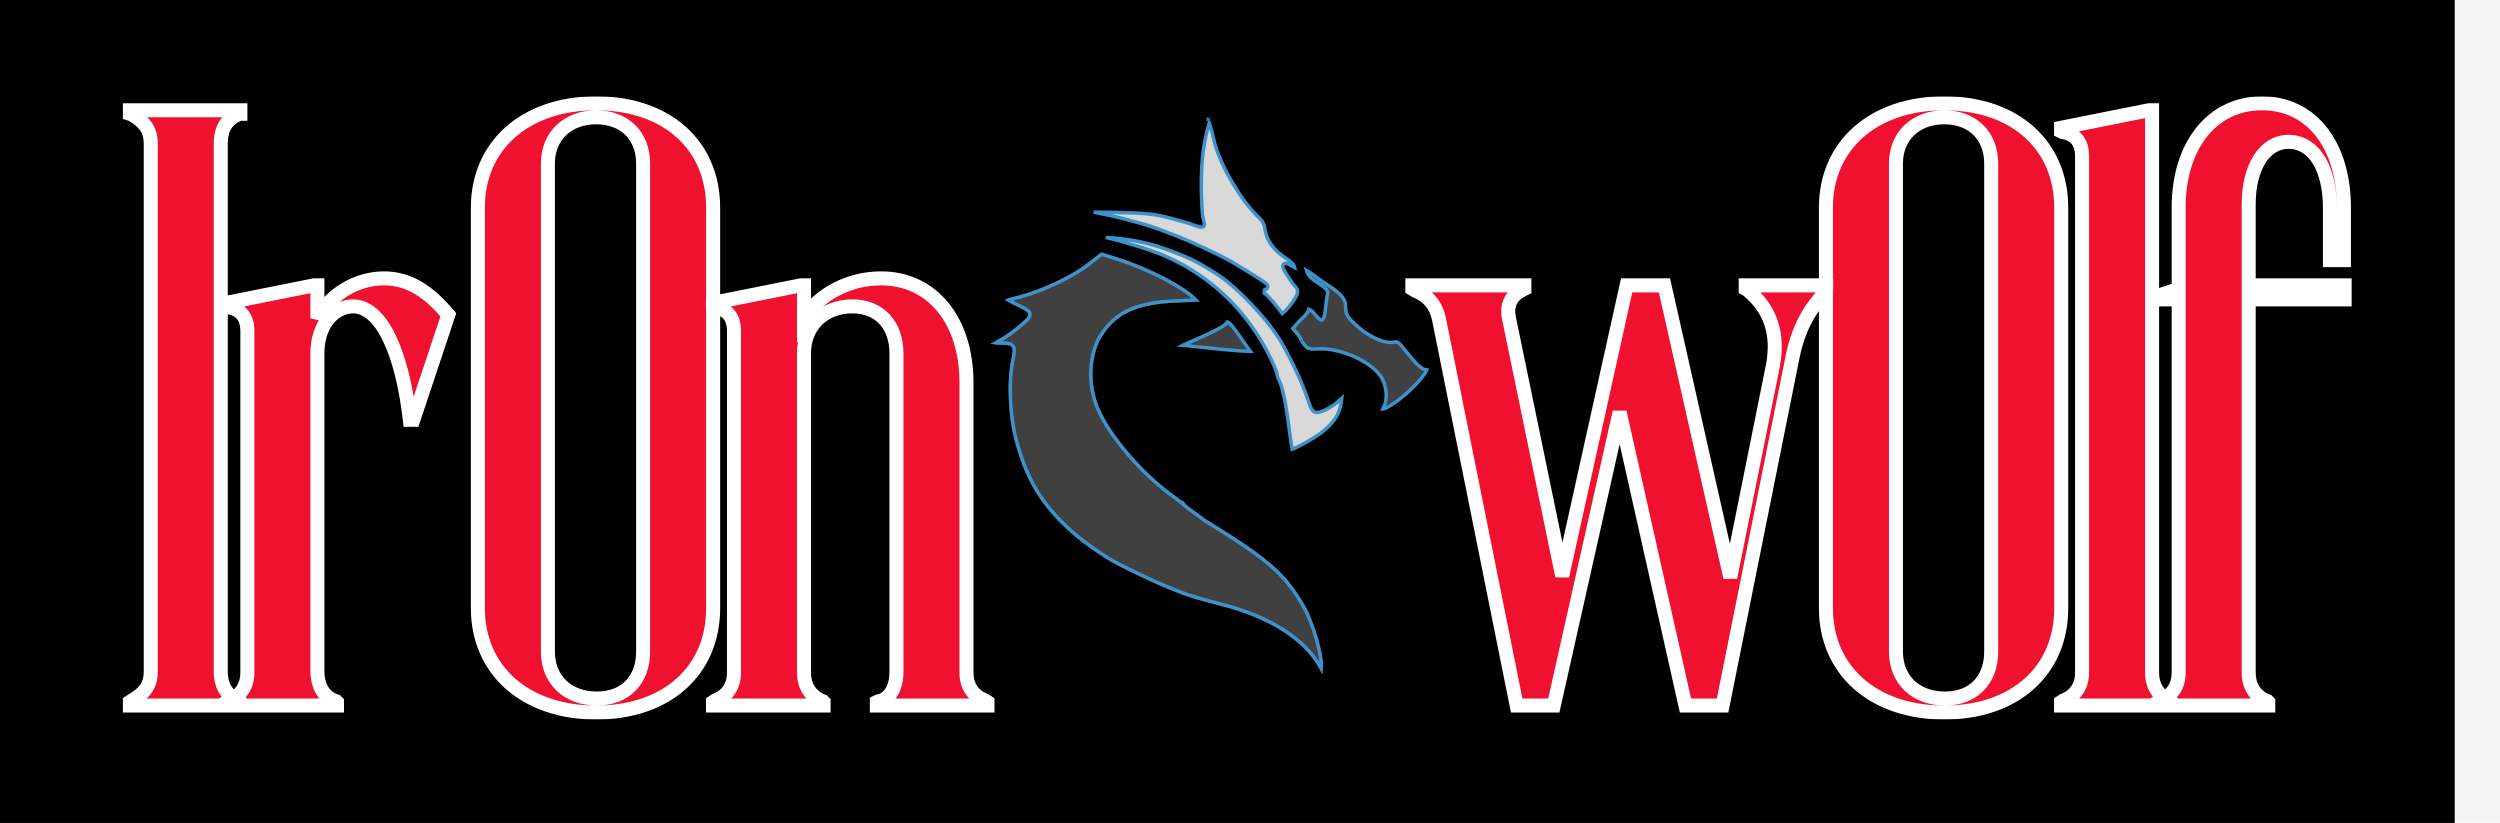 <svg width="1428" height="470" viewBox="0 0 1428 470" fill="none" xmlns="http://www.w3.org/2000/svg">
<rect width="1428" height="470" fill="#F5F5F5"/>
<path d="M0 0H1402V470H0V0Z" fill="black"/>
<path d="M0 0H1402V470H0V0Z" fill="black"/>
<path d="M687.202 124.431L687.213 124.462L687.222 124.494C687.491 125.481 687.713 126.464 687.827 127.243C687.883 127.627 687.919 128.001 687.91 128.316C687.905 128.471 687.889 128.658 687.837 128.843C687.797 128.985 687.693 129.284 687.406 129.506C687.137 129.724 686.832 129.772 686.691 129.787C686.498 129.809 686.299 129.801 686.119 129.783C685.756 129.747 685.317 129.657 684.849 129.538C683.904 129.297 682.705 128.902 681.472 128.437L681.462 128.434L681.452 128.43C678.992 127.443 672.522 125.631 667.016 124.203C658.375 122.098 654.243 121.692 634.526 121.286C630.805 121.227 627.499 121.193 624.753 121.189C631.396 122.495 638.979 124.124 641.655 124.907C642.736 125.154 644.665 125.684 646.767 126.261C648.222 126.66 649.76 127.083 651.156 127.449C654.675 128.373 659.67 130.01 662.343 131.04L672.896 135.105L672.897 135.105L672.904 135.107C682.225 138.779 698.318 146.423 704.709 150.218L704.716 150.222C712.522 154.945 717.288 157.877 720.104 159.732C721.506 160.655 722.458 161.333 723.067 161.845C723.369 162.099 723.622 162.342 723.808 162.579C723.977 162.797 724.195 163.141 724.195 163.577C724.195 164.667 723.337 165.395 722.342 165.483C722.328 165.504 722.312 165.531 722.295 165.562C722.184 165.77 722.084 166.112 722.084 166.524C722.084 166.969 722.17 167.34 722.267 167.565C722.275 167.584 722.283 167.601 722.29 167.615C722.339 167.631 722.379 167.647 722.409 167.66C722.511 167.704 722.601 167.756 722.673 167.802C722.817 167.894 722.966 168.012 723.11 168.134C723.402 168.381 723.757 168.723 724.148 169.123C724.936 169.926 725.931 171.027 726.973 172.235C728.922 174.494 731.086 177.188 732.42 179.105C732.455 179.085 732.493 179.062 732.534 179.036C733.033 178.719 733.735 178.106 734.567 177.23C736.215 175.496 738.203 172.912 739.858 170.174L739.861 170.17C740.864 168.527 741.224 167.27 741.142 166.235C741.062 165.23 740.551 164.254 739.403 163.194L739.395 163.187L739.387 163.18C739.235 163.034 739.01 162.74 738.787 162.44C738.539 162.106 738.223 161.666 737.864 161.154C737.146 160.13 736.245 158.803 735.344 157.425C734.435 156.086 733.758 154.948 733.327 154.03C733.111 153.57 732.945 153.142 732.846 152.754C732.751 152.386 732.691 151.958 732.789 151.546C732.903 151.064 733.23 150.649 733.754 150.474C734.19 150.329 734.64 150.393 734.995 150.488C735.723 150.684 736.634 151.174 737.681 151.872L737.681 151.872L737.69 151.878C738.49 152.425 739.089 152.795 739.529 153.013C739.492 152.768 739.427 152.453 739.328 152.056C739.187 151.608 738.645 150.83 737.659 149.88C736.7 148.957 735.441 147.985 734.075 147.157L734.074 147.157L734.063 147.15C727.865 143.276 723.305 137.146 722.519 130.878C722.321 129.301 721.957 128.116 721.301 126.988C720.635 125.843 719.636 124.702 718.081 123.254L718.073 123.246L718.065 123.239C713.279 118.579 708.003 111.305 703.532 103.642C699.063 95.98 695.345 87.834 693.73 81.406L693.728 81.397C692.299 75.48 691.401 71.97 690.776 70.13C687.503 80.909 686.202 91.227 686.202 105.551C686.202 109.856 686.307 114.182 686.49 117.655C686.582 119.392 686.693 120.907 686.819 122.094C686.949 123.319 687.086 124.097 687.202 124.431ZM740.052 153.213C740.053 153.213 740.051 153.213 740.048 153.213L740.052 153.213ZM690.198 68.792C690.198 68.794 690.205 68.804 690.22 68.819C690.205 68.799 690.198 68.791 690.198 68.792Z" fill="#D9D9D9" stroke="#3E92CC" stroke-width="2"/>
<path d="M766.002 230.308L766.376 227.532L764.92 228.849L764.913 228.855C762.798 230.735 760.385 232.407 758.124 233.614C755.902 234.799 753.688 235.611 752.006 235.611C750.715 235.611 749.821 234.747 749.077 233.425C748.334 232.104 747.569 230.031 746.622 226.991C744.114 219.448 738.133 206.407 732.037 195.781L732.036 195.78C728.398 189.424 722.045 181.436 715.081 174.071C708.115 166.706 700.609 160.041 694.694 156.294C684.402 149.822 680.555 147.82 669.437 143.578L669.434 143.577C656.956 138.771 645.522 136.353 631.61 135.629C642.227 138.032 658.704 143.189 665.662 146.303C692.053 157.985 712.487 177.767 725.463 203.986L725.467 203.995C726.529 206.192 727.513 208.369 728.234 210.105C728.594 210.972 728.893 211.739 729.104 212.349C729.209 212.653 729.296 212.93 729.358 213.167C729.414 213.38 729.472 213.641 729.472 213.881C729.472 214.186 729.568 214.706 729.767 215.329C729.961 215.935 730.225 216.556 730.503 217.046L730.503 217.046L730.509 217.057C731.538 218.93 732.564 222.418 733.54 227.051C734.524 231.723 735.478 237.672 736.324 244.55L736.324 244.552C736.745 248.048 737.192 251.237 737.56 253.574C737.743 254.743 737.906 255.693 738.035 256.357C738.052 256.443 738.067 256.523 738.083 256.598C738.497 256.461 739.055 256.235 739.736 255.927C741.24 255.247 743.228 254.22 745.332 253.046C749.568 250.683 754.124 247.807 756.091 246.059L756.099 246.052L756.107 246.045C762.424 240.66 765.202 236.088 766.002 230.308ZM737.54 256.737C737.54 256.737 737.542 256.737 737.544 256.737L737.54 256.737Z" fill="#D9D9D9" stroke="#3E92CC" stroke-width="2"/>
<g filter="url(#filter0_d_0_1)">
<path d="M621.879 145.692C611.431 154.025 592.118 162.765 577.343 165.915C575.654 166.321 574.388 166.931 574.388 167.338C574.388 167.744 576.709 169.065 579.453 170.386C589.479 175.162 589.479 175.061 582.303 181.361C578.82 184.308 573.965 187.865 571.538 189.085C569.005 190.406 567 191.727 567 192.133C567 192.641 569.005 192.946 571.538 192.946C578.82 192.946 579.242 193.658 577.554 201.787C574.81 214.897 575.971 236.136 580.298 250.363C583.464 260.728 584.203 262.761 587.791 270.179C596.339 287.658 612.064 303.308 634.333 316.722C639.926 319.974 658.184 328.815 665.677 331.762C669.16 333.185 672.959 334.709 674.12 335.217C678.025 336.843 686.785 339.384 696.283 341.823C724.461 348.733 745.147 361.842 753.801 378.305L755.384 381.252L755.7 376.577C756.123 369.667 750.529 350.664 745.358 341.823C734.487 323.124 725.306 315.096 689.529 293.044C688.579 292.434 687.629 291.825 687.312 291.52C686.996 291.215 684.885 289.69 682.563 288.065C680.241 286.439 677.92 284.609 677.286 284C676.759 283.288 673.17 280.544 669.371 277.801C652.063 265.098 634.438 244.265 627.895 229.022C622.09 215.303 622.935 197.926 630.006 187.357C638.343 174.858 649.847 169.776 671.798 168.862L685.307 168.252L682.985 165.915C676.442 159.208 655.862 148.537 638.976 143.253C633.594 141.526 629.161 140.103 628.95 140.204C628.845 140.204 625.679 142.745 621.879 145.692Z" fill="#404040"/>
<path d="M671.757 167.863L683.006 167.355L682.276 166.62L682.27 166.613C679.119 163.384 672.465 159.101 664.401 154.939C656.369 150.794 647.057 146.83 638.678 144.207L638.671 144.205C635.977 143.341 633.53 142.555 631.729 141.998C630.827 141.719 630.097 141.501 629.583 141.359C629.426 141.316 629.295 141.281 629.189 141.255C629.119 141.307 629.037 141.369 628.943 141.441C628.578 141.722 628.057 142.128 627.417 142.63C627.155 142.835 626.874 143.056 626.576 143.29C625.42 144.198 624.008 145.306 622.497 146.478C611.913 154.917 592.465 163.71 577.565 166.89C576.935 167.042 576.388 167.22 575.967 167.393C576.097 167.476 576.241 167.564 576.401 167.658C577.29 168.184 578.529 168.831 579.887 169.485C579.887 169.485 579.887 169.485 579.887 169.485L580.224 169.646C582.546 170.751 584.361 171.616 585.643 172.367C586.318 172.763 586.893 173.154 587.334 173.564C587.776 173.975 588.142 174.459 588.296 175.049C588.619 176.278 587.896 177.372 587.04 178.328C586.172 179.296 584.84 180.465 583.165 181.936L582.963 182.113L582.956 182.119L582.949 182.125C579.459 185.078 574.535 188.696 571.994 189.975C570.751 190.623 569.652 191.264 568.875 191.784C568.867 191.789 568.859 191.794 568.851 191.799C569.562 191.893 570.492 191.946 571.538 191.946C573.351 191.946 574.831 191.988 575.971 192.201C577.119 192.416 578.118 192.838 578.739 193.759C579.335 194.643 579.436 195.779 579.348 197.046C579.258 198.333 578.954 199.965 578.533 201.991L578.533 201.992C575.826 214.922 576.972 235.99 581.254 250.071C584.41 260.404 585.132 262.386 588.69 269.741C597.128 286.994 612.686 302.514 634.842 315.861C640.397 319.09 658.598 327.903 666.043 330.831L666.043 330.831L666.055 330.836C667.187 331.299 668.358 331.774 669.462 332.222C671.729 333.142 673.715 333.949 674.513 334.297C678.344 335.891 687.026 338.413 696.526 340.853C724.756 347.777 745.737 360.947 754.621 377.717L754.702 376.516C754.702 376.515 754.702 376.514 754.702 376.513C754.8 374.913 754.549 372.529 754.007 369.66C753.469 366.809 752.657 363.543 751.668 360.208C749.686 353.521 747.022 346.648 744.495 342.327L744.493 342.325C739.098 333.045 734.15 326.456 726.125 319.444C718.069 312.404 706.894 304.922 689.004 293.895L688.996 293.89L688.988 293.886L688.982 293.882C688.512 293.58 688.029 293.27 687.624 292.997C687.241 292.739 686.85 292.463 686.619 292.24C686.619 292.24 686.619 292.24 686.619 292.24C686.617 292.238 686.607 292.229 686.586 292.212C686.562 292.191 686.529 292.164 686.488 292.131C686.405 292.065 686.295 291.98 686.159 291.877C685.888 291.672 685.528 291.406 685.102 291.097C684.251 290.479 683.147 289.695 681.99 288.884C679.663 287.254 677.286 285.388 676.593 284.72L676.533 284.662L676.483 284.595C676.484 284.596 676.479 284.59 676.468 284.577C676.458 284.565 676.443 284.548 676.423 284.527C676.383 284.485 676.33 284.431 676.261 284.366C676.123 284.235 675.94 284.072 675.713 283.878C675.259 283.492 674.655 283.007 673.942 282.452C672.516 281.344 670.68 279.979 668.786 278.611L668.779 278.607C651.366 265.827 633.606 244.862 626.976 229.417L626.974 229.412C621.066 215.447 621.88 197.704 629.175 186.801C633.437 180.411 638.539 175.882 645.392 172.851C652.218 169.831 660.723 168.322 671.756 167.863C671.756 167.863 671.756 167.863 671.757 167.863ZM567.721 191.543C567.721 191.543 567.722 191.543 567.724 191.544C567.722 191.543 567.721 191.543 567.721 191.543Z" stroke="#3E92CC" stroke-width="2"/>
</g>
<path d="M746.845 154.779L746.357 154.49L746.626 155.343C747.357 157.537 749.004 159.308 752.948 161.707L752.956 161.712L752.964 161.716C754.825 162.894 756.246 163.932 757.157 164.837C757.611 165.288 757.989 165.754 758.216 166.236C758.448 166.727 758.558 167.319 758.319 167.91C758.275 168.026 758.198 168.318 758.1 168.814C758.005 169.295 757.902 169.907 757.798 170.609C757.59 172.012 757.381 173.746 757.224 175.456C757.063 177.262 756.82 178.91 756.544 180.123C756.407 180.723 756.252 181.258 756.078 181.663C755.994 181.86 755.882 182.08 755.731 182.267C755.605 182.423 755.281 182.768 754.751 182.768C754.453 182.768 754.211 182.655 754.086 182.59C753.937 182.512 753.794 182.413 753.665 182.315C753.406 182.117 753.119 181.852 752.827 181.557C752.238 180.963 751.552 180.169 750.901 179.334L750.891 179.321L750.881 179.307C749.852 177.891 748.683 177.035 747.887 176.753C747.643 176.667 747.495 176.655 747.421 176.657C747.417 176.687 747.413 176.73 747.413 176.789C747.413 177.184 747.276 177.564 747.133 177.867C746.982 178.189 746.776 178.523 746.544 178.852C746.078 179.511 745.454 180.219 744.785 180.862L744.771 180.876L744.756 180.89C743.428 182.069 741.354 184.266 740.223 185.652L740.211 185.666L740.199 185.68L738.461 187.658L740.406 189.843L740.415 189.853L740.423 189.863C741.138 190.71 741.77 191.583 742.242 192.317C742.477 192.684 742.678 193.025 742.831 193.317C742.968 193.579 743.114 193.89 743.171 194.166L743.191 194.264C743.206 194.3 743.23 194.353 743.267 194.424C743.364 194.611 743.516 194.866 743.721 195.171C744.129 195.778 744.707 196.528 745.362 197.257L745.369 197.264L745.375 197.272C746.407 198.463 746.95 198.92 747.854 199.156C748.887 199.426 750.429 199.419 753.54 199.264L753.546 199.264C759.602 199.002 766.856 200.756 773.307 203.604C779.743 206.446 785.553 210.452 788.604 214.833L788.606 214.836C790.304 217.288 791.35 220.531 791.693 223.667C792.035 226.786 791.699 229.964 790.456 232.245L790.454 232.248C790.182 232.743 790.009 233.133 789.911 233.432C789.879 233.529 789.858 233.609 789.843 233.676C790.228 233.63 790.854 233.435 791.725 233.025C792.647 232.591 793.752 231.962 794.986 231.167C799.933 227.978 806.661 222.304 811.392 216.598C813.407 214.146 814.514 212.511 814.883 211.543C814.935 211.405 814.964 211.303 814.98 211.23C814.933 211.225 814.874 211.222 814.801 211.222H814.777L814.753 211.221C813.312 211.152 811.788 210.182 810.045 208.568C808.26 206.914 806.058 204.401 803.255 200.887L803.251 200.882C802.09 199.408 801.195 198.298 800.456 197.463C799.713 196.623 799.166 196.107 798.706 195.789C798.27 195.488 797.917 195.367 797.536 195.327C797.119 195.284 796.622 195.331 795.868 195.456C792.968 195.967 789.12 194.966 785.225 193.085C781.287 191.182 777.136 188.3 773.579 184.823C771.584 182.902 770.308 181.53 769.564 180.111C768.791 178.638 768.631 177.197 768.631 175.264C768.631 173.102 768.049 171.291 766.517 169.387C764.948 167.436 762.371 165.373 758.329 162.795L758.326 162.793C755.769 161.152 752.787 158.999 751.599 158.063C750.477 157.178 748.299 155.679 746.845 154.779ZM747.438 176.592C747.438 176.592 747.435 176.596 747.431 176.607C747.437 176.599 747.439 176.593 747.438 176.592ZM743.173 194.213C743.172 194.213 743.173 194.216 743.176 194.223C743.174 194.217 743.173 194.213 743.173 194.213ZM815.14 211.261C815.14 211.261 815.138 211.26 815.131 211.257C815.137 211.26 815.14 211.261 815.14 211.261Z" fill="#404040" stroke="#3E92CC" stroke-width="2"/>
<path d="M678.732 195.798C677.512 196.323 676.427 196.817 675.536 197.248C676.157 197.303 676.852 197.367 677.605 197.438C680.288 197.693 683.777 198.049 687.423 198.456L687.424 198.456C695.541 199.37 702.65 200.029 707.724 200.383C710.264 200.561 712.28 200.661 713.654 200.679C713.863 200.682 714.054 200.683 714.228 200.682C714.158 200.596 714.084 200.508 714.005 200.42L713.975 200.386L713.949 200.351C713.414 199.63 710.453 195.557 707.491 191.176C704.839 187.398 703.051 185.221 701.835 184.289C701.212 183.811 700.969 183.841 700.959 183.843L700.959 183.843C700.957 183.844 700.953 183.845 700.943 183.85C700.932 183.857 700.908 183.873 700.872 183.91C700.799 183.988 700.697 184.133 700.583 184.388C700.412 184.816 700.04 185.173 699.728 185.438C699.364 185.747 698.886 186.085 698.322 186.445C697.19 187.168 695.627 188.033 693.728 188.998C689.926 190.931 684.706 193.303 678.732 195.798ZM714.821 201.604C714.821 201.604 714.82 201.602 714.819 201.598C714.82 201.602 714.821 201.604 714.821 201.604Z" fill="#404040" stroke="#3E92CC" stroke-width="2"/>
<mask id="path-8-outside-1_0_1" maskUnits="userSpaceOnUse" x="70" y="55" width="1274" height="356" fill="black">
<rect fill="white" x="70" y="55" width="1274" height="356"/>
<path d="M126.109 81.8V383.8C126.109 391.8 129.709 397.8 136.909 400.6L137.309 401V403H74.109V401L75.309 400.2C82.109 396.2 86.109 391.8 86.109 383.8V81.8C86.109 73.8 82.109 69.4 75.309 65.4L74.109 65V63H137.309V65H136.909C129.309 67.8 126.109 73.8 126.109 81.8ZM181.297 201.8V383C181.297 391.4 184.497 398.2 192.097 400.6L192.497 401V403H129.297V401L130.497 400.2C137.697 397.4 141.297 391.8 141.297 384.2V189C141.297 181.4 137.697 176.6 130.097 175.4L129.297 175V173L179.297 163H181.297V181.8C188.497 168.2 203.697 159 219.297 159C234.097 159 245.297 167 256.097 179.8L236.097 239.8H234.097C229.697 201 217.697 175 201.697 175C190.497 175 181.297 185.8 181.297 201.8ZM272.953 347.4V118.6C272.953 83 300.153 59 340.553 59C380.953 59 407.353 83 407.353 118.6V347.4C407.353 383 380.953 407 340.553 407C300.153 407 272.953 383 272.953 347.4ZM312.953 93.4V372.2C312.953 388.2 324.153 399 340.953 399C357.353 399 367.353 388.2 367.353 372.2V93.4C367.353 77.8 356.953 67 340.553 67C324.153 67 312.953 77.8 312.953 93.4ZM459.25 201.8V384.2C459.25 391.8 462.85 397.8 470.05 400.6L470.45 401V403H407.25V401L408.45 400.2C415.65 397.4 419.25 391.8 419.25 384.2V189C419.25 181.4 415.65 176.6 408.05 175.4L407.25 175V173L457.25 163H459.25V181.8C467.65 168.2 484.85 159 503.25 159C532.45 159 552.05 183 552.05 218.6V384.2C552.05 391.8 555.65 397.4 562.85 400.2L564.05 401V403H500.85V401L501.65 400.6C508.85 399.4 512.05 391.8 512.05 384.2V201.8C512.05 185.8 502.45 175 486.85 175C470.85 175 459.25 185.8 459.25 201.8ZM988.334 329.8L1012.73 208.6C1015.93 190.6 1011.53 176.6 997.934 165.4L997.134 165V163H1043.13V165L1041.93 167.8C1032.73 177.4 1026.73 189.4 1023.93 203.8L983.934 403H962.734L925.134 235.4L887.534 403H866.334L821.934 182.2C820.334 174.6 815.934 169 808.734 166.2L806.734 165V163H870.734V165L869.934 165.4C863.134 168.6 860.334 174.2 861.934 181.8L892.334 329L929.134 163H950.734L988.334 329.8ZM1042.97 347.4V118.6C1042.97 83 1070.17 59 1110.57 59C1150.97 59 1177.37 83 1177.37 118.6V347.4C1177.37 383 1150.97 407 1110.57 407C1070.17 407 1042.97 383 1042.97 347.4ZM1082.97 93.4V372.2C1082.97 388.2 1094.17 399 1110.97 399C1127.37 399 1137.37 388.2 1137.37 372.2V93.4C1137.37 77.8 1126.97 67 1110.57 67C1094.17 67 1082.97 77.8 1082.97 93.4ZM1229.27 63V384.2C1229.27 391.8 1232.87 397.8 1240.07 400.6L1240.47 401V403H1177.27V401L1178.47 400.2C1185.67 397.4 1189.27 391.8 1189.27 384.2V89C1189.27 81.4 1185.67 76.6 1178.07 75.4L1177.27 75V73L1227.27 63H1229.27ZM1232.45 171V169L1244.45 165V118.6C1244.45 83 1263.65 59 1292.05 59C1320.45 59 1338.85 83 1338.85 118.6V148.6H1330.85V118.6C1330.85 96.2 1321.65 81 1307.25 81C1293.65 81 1284.45 95.4 1284.45 116.6V163H1339.25V171H1284.45V384.2C1284.45 391.8 1288.05 397.8 1295.25 400.6L1295.65 401V403H1232.45V401L1233.65 400.2C1240.85 397.4 1244.45 391.8 1244.45 384.2V171H1232.45Z"/>
</mask>
<path d="M126.109 81.8V383.8C126.109 391.8 129.709 397.8 136.909 400.6L137.309 401V403H74.109V401L75.309 400.2C82.109 396.2 86.109 391.8 86.109 383.8V81.8C86.109 73.8 82.109 69.4 75.309 65.4L74.109 65V63H137.309V65H136.909C129.309 67.8 126.109 73.8 126.109 81.8ZM181.297 201.8V383C181.297 391.4 184.497 398.2 192.097 400.6L192.497 401V403H129.297V401L130.497 400.2C137.697 397.4 141.297 391.8 141.297 384.2V189C141.297 181.4 137.697 176.6 130.097 175.4L129.297 175V173L179.297 163H181.297V181.8C188.497 168.2 203.697 159 219.297 159C234.097 159 245.297 167 256.097 179.8L236.097 239.8H234.097C229.697 201 217.697 175 201.697 175C190.497 175 181.297 185.8 181.297 201.8ZM272.953 347.4V118.6C272.953 83 300.153 59 340.553 59C380.953 59 407.353 83 407.353 118.6V347.4C407.353 383 380.953 407 340.553 407C300.153 407 272.953 383 272.953 347.4ZM312.953 93.4V372.2C312.953 388.2 324.153 399 340.953 399C357.353 399 367.353 388.2 367.353 372.2V93.4C367.353 77.8 356.953 67 340.553 67C324.153 67 312.953 77.8 312.953 93.4ZM459.25 201.8V384.2C459.25 391.8 462.85 397.8 470.05 400.6L470.45 401V403H407.25V401L408.45 400.2C415.65 397.4 419.25 391.8 419.25 384.2V189C419.25 181.4 415.65 176.6 408.05 175.4L407.25 175V173L457.25 163H459.25V181.8C467.65 168.2 484.85 159 503.25 159C532.45 159 552.05 183 552.05 218.6V384.2C552.05 391.8 555.65 397.4 562.85 400.2L564.05 401V403H500.85V401L501.65 400.6C508.85 399.4 512.05 391.8 512.05 384.2V201.8C512.05 185.8 502.45 175 486.85 175C470.85 175 459.25 185.8 459.25 201.8ZM988.334 329.8L1012.73 208.6C1015.93 190.6 1011.53 176.6 997.934 165.4L997.134 165V163H1043.13V165L1041.93 167.8C1032.73 177.4 1026.73 189.4 1023.93 203.8L983.934 403H962.734L925.134 235.4L887.534 403H866.334L821.934 182.2C820.334 174.6 815.934 169 808.734 166.2L806.734 165V163H870.734V165L869.934 165.4C863.134 168.6 860.334 174.2 861.934 181.8L892.334 329L929.134 163H950.734L988.334 329.8ZM1042.97 347.4V118.6C1042.97 83 1070.17 59 1110.57 59C1150.97 59 1177.37 83 1177.37 118.6V347.4C1177.37 383 1150.97 407 1110.57 407C1070.17 407 1042.97 383 1042.97 347.4ZM1082.97 93.4V372.2C1082.97 388.2 1094.17 399 1110.97 399C1127.37 399 1137.37 388.2 1137.37 372.2V93.4C1137.37 77.8 1126.97 67 1110.57 67C1094.17 67 1082.97 77.8 1082.97 93.4ZM1229.27 63V384.2C1229.27 391.8 1232.87 397.8 1240.07 400.6L1240.47 401V403H1177.27V401L1178.47 400.2C1185.67 397.4 1189.27 391.8 1189.27 384.2V89C1189.27 81.4 1185.67 76.6 1178.07 75.4L1177.27 75V73L1227.27 63H1229.27ZM1232.45 171V169L1244.45 165V118.6C1244.45 83 1263.65 59 1292.05 59C1320.45 59 1338.85 83 1338.85 118.6V148.6H1330.85V118.6C1330.85 96.2 1321.65 81 1307.25 81C1293.65 81 1284.45 95.4 1284.45 116.6V163H1339.25V171H1284.45V384.2C1284.45 391.8 1288.05 397.8 1295.25 400.6L1295.65 401V403H1232.45V401L1233.65 400.2C1240.85 397.4 1244.45 391.8 1244.45 384.2V171H1232.45Z" fill="#F01130"/>
<path d="M136.909 400.6L139.738 397.772L139.143 397.177L138.359 396.872L136.909 400.6ZM137.309 401H141.309V399.343L140.138 398.172L137.309 401ZM137.309 403V407H141.309V403H137.309ZM74.109 403H70.109V407H74.109V403ZM74.109 401L71.891 397.672L70.109 398.859V401H74.109ZM75.309 400.2L73.281 396.752L73.184 396.809L73.091 396.872L75.309 400.2ZM75.309 65.4L77.338 61.952L76.974 61.739L76.574 61.605L75.309 65.4ZM74.109 65H70.109V67.883L72.844 68.795L74.109 65ZM74.109 63V59H70.109V63H74.109ZM137.309 63H141.309V59H137.309V63ZM137.309 65V69H141.309V65H137.309ZM136.909 65V61H136.196L135.527 61.247L136.909 65ZM122.109 81.8V383.8H130.109V81.8H122.109ZM122.109 383.8C122.109 388.397 123.146 392.674 125.427 396.286C127.725 399.924 131.136 402.647 135.46 404.328L138.359 396.872C135.483 395.753 133.493 394.076 132.191 392.014C130.872 389.926 130.109 387.203 130.109 383.8H122.109ZM134.081 403.428L134.481 403.828L140.138 398.172L139.738 397.772L134.081 403.428ZM133.309 401V403H141.309V401H133.309ZM137.309 399H74.109V407H137.309V399ZM78.109 403V401H70.109V403H78.109ZM76.328 404.328L77.528 403.528L73.091 396.872L71.891 397.672L76.328 404.328ZM77.338 403.648C80.952 401.522 84.199 399.079 86.519 395.819C88.904 392.466 90.109 388.533 90.109 383.8H82.109C82.109 387.067 81.314 389.334 80 391.181C78.62 393.121 76.467 394.878 73.281 396.752L77.338 403.648ZM90.109 383.8V81.8H82.109V383.8H90.109ZM90.109 81.8C90.109 77.067 88.904 73.134 86.519 69.781C84.199 66.521 80.952 64.078 77.338 61.952L73.281 68.848C76.467 70.722 78.62 72.479 80 74.419C81.314 76.266 82.109 78.533 82.109 81.8H90.109ZM76.574 61.605L75.374 61.205L72.844 68.795L74.044 69.195L76.574 61.605ZM78.109 65V63H70.109V65H78.109ZM74.109 67H137.309V59H74.109V67ZM133.309 63V65H141.309V63H133.309ZM137.309 61H136.909V69H137.309V61ZM135.527 61.247C130.982 62.921 127.522 65.658 125.251 69.357C123.011 73.004 122.109 77.286 122.109 81.8H130.109C130.109 78.314 130.808 75.596 132.068 73.543C133.297 71.542 135.237 69.879 138.292 68.753L135.527 61.247ZM192.097 400.6L194.925 397.772L194.234 397.08L193.301 396.786L192.097 400.6ZM192.497 401H196.497V399.343L195.325 398.172L192.497 401ZM192.497 403V407H196.497V403H192.497ZM129.297 403H125.297V407H129.297V403ZM129.297 401L127.078 397.672L125.297 398.859V401H129.297ZM130.497 400.2L129.047 396.472L128.641 396.63L128.278 396.872L130.497 400.2ZM130.097 175.4L128.308 178.978L128.862 179.255L129.473 179.351L130.097 175.4ZM129.297 175H125.297V177.472L127.508 178.578L129.297 175ZM129.297 173L128.512 169.078L125.297 169.721V173H129.297ZM179.297 163V159H178.901L178.512 159.078L179.297 163ZM181.297 163H185.297V159H181.297V163ZM181.297 181.8H177.297L184.832 183.672L181.297 181.8ZM256.097 179.8L259.892 181.065L260.601 178.936L259.154 177.221L256.097 179.8ZM236.097 239.8V243.8H238.98L239.892 241.065L236.097 239.8ZM234.097 239.8L230.122 240.251L230.525 243.8H234.097V239.8ZM177.297 201.8V383H185.297V201.8H177.297ZM177.297 383C177.297 392.353 180.98 401.284 190.892 404.414L193.301 396.786C188.014 395.116 185.297 390.447 185.297 383H177.297ZM189.268 403.428L189.668 403.828L195.325 398.172L194.925 397.772L189.268 403.428ZM188.497 401V403H196.497V401H188.497ZM192.497 399H129.297V407H192.497V399ZM133.297 403V401H125.297V403H133.297ZM131.516 404.328L132.716 403.528L128.278 396.872L127.078 397.672L131.516 404.328ZM131.947 403.928C136.197 402.275 139.604 399.7 141.925 396.219C144.24 392.747 145.297 388.64 145.297 384.2H137.297C137.297 387.36 136.554 389.853 135.269 391.781C133.99 393.7 131.997 395.325 129.047 396.472L131.947 403.928ZM145.297 384.2V189H137.297V384.2H145.297ZM145.297 189C145.297 184.592 144.251 180.509 141.664 177.293C139.049 174.042 135.252 172.164 130.721 171.449L129.473 179.351C132.541 179.836 134.345 180.958 135.43 182.307C136.543 183.691 137.297 185.808 137.297 189H145.297ZM131.886 171.822L131.086 171.422L127.508 178.578L128.308 178.978L131.886 171.822ZM133.297 175V173H125.297V175H133.297ZM130.081 176.922L180.081 166.922L178.512 159.078L128.512 169.078L130.081 176.922ZM179.297 167H181.297V159H179.297V167ZM177.297 163V181.8H185.297V163H177.297ZM184.832 183.672C191.338 171.383 205.176 163 219.297 163V155C202.218 155 185.656 165.017 177.762 179.928L184.832 183.672ZM219.297 163C232.37 163 242.555 169.953 253.04 182.379L259.154 177.221C248.039 164.047 235.824 155 219.297 155V163ZM252.302 178.535L232.302 238.535L239.892 241.065L259.892 181.065L252.302 178.535ZM236.097 235.8H234.097V243.8H236.097V235.8ZM238.071 239.349C235.844 219.712 231.669 203.012 225.84 191.093C220.136 179.427 212.124 171 201.697 171V179C207.269 179 213.258 183.573 218.653 194.607C223.925 205.388 227.949 221.088 230.122 240.251L238.071 239.349ZM201.697 171C187.449 171 177.297 184.535 177.297 201.8H185.297C185.297 187.065 193.545 179 201.697 179V171ZM276.953 347.4V118.6H268.953V347.4H276.953ZM276.953 118.6C276.953 101.884 283.307 88.099 294.249 78.45C305.234 68.763 321.132 63 340.553 63V55C319.574 55 301.672 61.237 288.957 72.45C276.199 83.701 268.953 99.716 268.953 118.6H276.953ZM340.553 63C359.971 63 375.655 68.76 386.432 78.428C397.171 88.06 403.353 101.845 403.353 118.6H411.353C411.353 99.755 404.335 83.74 391.774 72.472C379.251 61.239 361.535 55 340.553 55V63ZM403.353 118.6V347.4H411.353V118.6H403.353ZM403.353 347.4C403.353 364.155 397.171 377.94 386.432 387.572C375.655 397.24 359.971 403 340.553 403V411C361.535 411 379.251 404.76 391.774 393.528C404.335 382.26 411.353 366.245 411.353 347.4H403.353ZM340.553 403C321.132 403 305.234 397.237 294.249 387.55C283.307 377.901 276.953 364.116 276.953 347.4H268.953C268.953 366.284 276.199 382.299 288.957 393.55C301.672 404.763 319.574 411 340.553 411V403ZM308.953 93.4V372.2H316.953V93.4H308.953ZM308.953 372.2C308.953 381.167 312.114 388.952 317.884 394.487C323.641 400.008 331.687 403 340.953 403V395C333.419 395 327.465 392.592 323.422 388.713C319.393 384.848 316.953 379.233 316.953 372.2H308.953ZM340.953 403C350.059 403 357.758 399.98 363.177 394.382C368.579 388.802 371.353 381.036 371.353 372.2H363.353C363.353 379.364 361.127 384.998 357.429 388.818C353.748 392.62 348.247 395 340.953 395V403ZM371.353 372.2V93.4H363.353V372.2H371.353ZM371.353 93.4C371.353 84.694 368.435 77.025 362.932 71.522C357.425 66.015 349.653 63 340.553 63V71C347.854 71 353.482 73.385 357.275 77.178C361.072 80.975 363.353 86.506 363.353 93.4H371.353ZM340.553 63C331.464 63 323.526 66.006 317.835 71.463C312.131 76.931 308.953 84.606 308.953 93.4H316.953C316.953 86.594 319.375 81.069 323.371 77.237C327.38 73.394 333.243 71 340.553 71V63ZM470.05 400.6L472.878 397.772L472.284 397.177L471.5 396.872L470.05 400.6ZM470.45 401H474.45V399.343L473.278 398.172L470.45 401ZM470.45 403V407H474.45V403H470.45ZM407.25 403H403.25V407H407.25V403ZM407.25 401L405.031 397.672L403.25 398.859V401H407.25ZM408.45 400.2L407 396.472L406.594 396.63L406.231 396.872L408.45 400.2ZM408.05 175.4L406.261 178.978L406.815 179.255L407.426 179.351L408.05 175.4ZM407.25 175H403.25V177.472L405.461 178.578L407.25 175ZM407.25 173L406.466 169.078L403.25 169.721V173H407.25ZM457.25 163V159H456.854L456.466 159.078L457.25 163ZM459.25 163H463.25V159H459.25V163ZM459.25 181.8H455.25V195.888L462.653 183.902L459.25 181.8ZM562.85 400.2L565.069 396.872L564.706 396.63L564.3 396.472L562.85 400.2ZM564.05 401H568.05V398.859L566.269 397.672L564.05 401ZM564.05 403V407H568.05V403H564.05ZM500.85 403H496.85V407H500.85V403ZM500.85 401L499.061 397.422L496.85 398.528V401H500.85ZM501.65 400.6L500.992 396.654L500.399 396.753L499.861 397.022L501.65 400.6ZM455.25 201.8V384.2H463.25V201.8H455.25ZM455.25 384.2C455.25 393.261 459.694 400.865 468.6 404.328L471.5 396.872C466.006 394.736 463.25 390.339 463.25 384.2H455.25ZM467.222 403.428L467.622 403.828L473.278 398.172L472.878 397.772L467.222 403.428ZM466.45 401V403H474.45V401H466.45ZM470.45 399H407.25V407H470.45V399ZM411.25 403V401H403.25V403H411.25ZM409.469 404.328L410.669 403.528L406.231 396.872L405.031 397.672L409.469 404.328ZM409.9 403.928C414.15 402.275 417.557 399.7 419.878 396.219C422.193 392.747 423.25 388.64 423.25 384.2H415.25C415.25 387.36 414.507 389.853 413.222 391.781C411.943 393.7 409.95 395.325 407 396.472L409.9 403.928ZM423.25 384.2V189H415.25V384.2H423.25ZM423.25 189C423.25 184.592 422.204 180.509 419.617 177.293C417.002 174.042 413.205 172.164 408.674 171.449L407.426 179.351C410.495 179.836 412.298 180.958 413.383 182.307C414.496 183.691 415.25 185.808 415.25 189H423.25ZM409.839 171.822L409.039 171.422L405.461 178.578L406.261 178.978L409.839 171.822ZM411.25 175V173H403.25V175H411.25ZM408.034 176.922L458.034 166.922L456.466 159.078L406.466 169.078L408.034 176.922ZM457.25 167H459.25V159H457.25V167ZM455.25 163V181.8H463.25V163H455.25ZM462.653 183.902C470.24 171.618 486.068 163 503.25 163V155C483.632 155 465.06 164.781 455.847 179.698L462.653 183.902ZM503.25 163C516.659 163 527.719 168.468 535.504 177.983C543.345 187.566 548.05 201.505 548.05 218.6H556.05C556.05 200.095 550.955 184.234 541.696 172.917C532.381 161.532 519.041 155 503.25 155V163ZM548.05 218.6V384.2H556.05V218.6H548.05ZM548.05 384.2C548.05 388.64 549.107 392.747 551.422 396.219C553.743 399.7 557.15 402.275 561.4 403.928L564.3 396.472C561.35 395.325 559.357 393.7 558.078 391.781C556.793 389.853 556.05 387.36 556.05 384.2H548.05ZM560.631 403.528L561.831 404.328L566.269 397.672L565.069 396.872L560.631 403.528ZM560.05 401V403H568.05V401H560.05ZM564.05 399H500.85V407H564.05V399ZM504.85 403V401H496.85V403H504.85ZM502.639 404.578L503.439 404.178L499.861 397.022L499.061 397.422L502.639 404.578ZM502.308 404.546C507.326 403.709 510.859 400.603 513.03 396.772C515.154 393.024 516.05 388.501 516.05 384.2H508.05C508.05 387.499 507.346 390.576 506.07 392.828C504.841 394.997 503.174 396.291 500.992 396.654L502.308 404.546ZM516.05 384.2V201.8H508.05V384.2H516.05ZM516.05 201.8C516.05 193.009 513.404 185.267 508.236 179.683C503.034 174.063 495.618 171 486.85 171V179C493.682 179 498.866 181.337 502.364 185.117C505.896 188.933 508.05 194.591 508.05 201.8H516.05ZM486.85 171C477.94 171 470.009 174.019 464.281 179.513C458.537 185.023 455.25 192.793 455.25 201.8H463.25C463.25 194.807 465.763 189.177 469.819 185.287C473.891 181.381 479.76 179 486.85 179V171ZM988.334 329.8L984.432 330.68L992.256 330.589L988.334 329.8ZM1012.73 208.6L1016.66 209.389L1016.66 209.345L1016.67 209.3L1012.73 208.6ZM997.934 165.4L1000.48 162.312L1000.13 162.025L999.723 161.822L997.934 165.4ZM997.134 165H993.134V167.472L995.346 168.578L997.134 165ZM997.134 163V159H993.134V163H997.134ZM1043.13 163H1047.13V159H1043.13V163ZM1043.13 165L1046.81 166.576L1047.13 165.821V165H1043.13ZM1041.93 167.8L1044.82 170.568L1045.32 170.043L1045.61 169.376L1041.93 167.8ZM1023.93 203.8L1027.86 204.587L1027.86 204.575L1027.86 204.563L1023.93 203.8ZM983.934 403V407H987.211L987.856 403.788L983.934 403ZM962.734 403L958.831 403.876L959.532 407H962.734V403ZM925.134 235.4L929.037 234.524H921.231L925.134 235.4ZM887.534 403V407H890.736L891.437 403.876L887.534 403ZM866.334 403L862.413 403.789L863.059 407H866.334V403ZM821.934 182.2L825.856 181.411L825.852 181.394L825.849 181.376L821.934 182.2ZM808.734 166.2L806.676 169.63L806.968 169.805L807.285 169.928L808.734 166.2ZM806.734 165H802.734V167.265L804.676 168.43L806.734 165ZM806.734 163V159H802.734V163H806.734ZM870.734 163H874.734V159H870.734V163ZM870.734 165L872.523 168.578L874.734 167.472V165H870.734ZM869.934 165.4L871.638 169.019L871.681 168.999L871.723 168.978L869.934 165.4ZM861.934 181.8L865.852 180.991L865.85 180.983L865.849 180.976L861.934 181.8ZM892.334 329L888.417 329.809L896.24 329.866L892.334 329ZM929.134 163V159H925.924L925.229 162.134L929.134 163ZM950.734 163L954.636 162.12L953.933 159H950.734V163ZM992.256 330.589L1016.66 209.389L1008.81 207.811L984.413 329.011L992.256 330.589ZM1016.67 209.3C1018.36 199.815 1018.09 191.111 1015.43 183.177C1012.75 175.217 1007.77 168.316 1000.48 162.312L995.392 168.488C1001.7 173.684 1005.71 179.383 1007.84 185.723C1009.98 192.088 1010.31 199.385 1008.8 207.9L1016.67 209.3ZM999.723 161.822L998.923 161.422L995.346 168.578L996.146 168.978L999.723 161.822ZM1001.13 165V163H993.134V165H1001.13ZM997.134 167H1043.13V159H997.134V167ZM1039.13 163V165H1047.13V163H1039.13ZM1039.46 163.424L1038.26 166.224L1045.61 169.376L1046.81 166.576L1039.46 163.424ZM1039.05 165.032C1029.26 175.243 1022.94 187.963 1020.01 203.037L1027.86 204.563C1030.53 190.837 1036.21 179.557 1044.82 170.568L1039.05 165.032ZM1020.01 203.012L980.013 402.212L987.856 403.788L1027.86 204.587L1020.01 203.012ZM983.934 399H962.734V407H983.934V399ZM966.637 402.124L929.037 234.524L921.231 236.276L958.831 403.876L966.637 402.124ZM921.231 234.524L883.631 402.124L891.437 403.876L929.037 236.276L921.231 234.524ZM887.534 399H866.334V407H887.534V399ZM870.256 402.211L825.856 181.411L818.013 182.989L862.413 403.789L870.256 402.211ZM825.849 181.376C823.996 172.575 818.754 165.805 810.184 162.472L807.285 169.928C813.115 172.195 816.673 176.625 818.02 183.024L825.849 181.376ZM810.792 162.77L808.792 161.57L804.676 168.43L806.676 169.63L810.792 162.77ZM810.734 165V163H802.734V165H810.734ZM806.734 167H870.734V159H806.734V167ZM866.734 163V165H874.734V163H866.734ZM868.946 161.422L868.146 161.822L871.723 168.978L872.523 168.578L868.946 161.422ZM868.231 161.781C864.2 163.678 861.028 166.451 859.194 170.187C857.363 173.917 857.082 178.166 858.02 182.624L865.849 180.976C865.187 177.834 865.506 175.483 866.375 173.713C867.241 171.949 868.869 170.322 871.638 169.019L868.231 161.781ZM858.017 182.609L888.417 329.809L896.252 328.191L865.852 180.991L858.017 182.609ZM896.24 329.866L933.04 163.866L925.229 162.134L888.429 328.134L896.24 329.866ZM929.134 167H950.734V159H929.134V167ZM946.832 163.88L984.432 330.68L992.236 328.92L954.636 162.12L946.832 163.88ZM1046.97 347.4V118.6H1038.97V347.4H1046.97ZM1046.97 118.6C1046.97 101.884 1053.32 88.099 1064.26 78.45C1075.25 68.763 1091.15 63 1110.57 63V55C1089.59 55 1071.69 61.237 1058.97 72.45C1046.21 83.701 1038.97 99.716 1038.97 118.6H1046.97ZM1110.57 63C1129.99 63 1145.67 68.76 1156.45 78.428C1167.19 88.06 1173.37 101.845 1173.37 118.6H1181.37C1181.37 99.755 1174.35 83.74 1161.79 72.472C1149.27 61.239 1131.55 55 1110.57 55V63ZM1173.37 118.6V347.4H1181.37V118.6H1173.37ZM1173.37 347.4C1173.37 364.155 1167.19 377.94 1156.45 387.572C1145.67 397.24 1129.99 403 1110.57 403V411C1131.55 411 1149.27 404.76 1161.79 393.528C1174.35 382.26 1181.37 366.245 1181.37 347.4H1173.37ZM1110.57 403C1091.15 403 1075.25 397.237 1064.26 387.55C1053.32 377.901 1046.97 364.116 1046.97 347.4H1038.97C1038.97 366.284 1046.21 382.299 1058.97 393.55C1071.69 404.763 1089.59 411 1110.57 411V403ZM1078.97 93.4V372.2H1086.97V93.4H1078.97ZM1078.97 372.2C1078.97 381.167 1082.13 388.952 1087.9 394.487C1093.66 400.008 1101.7 403 1110.97 403V395C1103.43 395 1097.48 392.592 1093.44 388.713C1089.41 384.848 1086.97 379.233 1086.97 372.2H1078.97ZM1110.97 403C1120.07 403 1127.77 399.98 1133.19 394.382C1138.59 388.802 1141.37 381.036 1141.37 372.2H1133.37C1133.37 379.364 1131.14 384.998 1127.44 388.818C1123.76 392.62 1118.26 395 1110.97 395V403ZM1141.37 372.2V93.4H1133.37V372.2H1141.37ZM1141.37 93.4C1141.37 84.694 1138.45 77.025 1132.95 71.522C1127.44 66.015 1119.67 63 1110.57 63V71C1117.87 71 1123.5 73.385 1127.29 77.178C1131.09 80.975 1133.37 86.506 1133.37 93.4H1141.37ZM1110.57 63C1101.48 63 1093.54 66.006 1087.85 71.463C1082.15 76.931 1078.97 84.606 1078.97 93.4H1086.97C1086.97 86.594 1089.39 81.069 1093.39 77.237C1097.4 73.394 1103.26 71 1110.57 71V63ZM1229.27 63H1233.27V59H1229.27V63ZM1240.07 400.6L1242.89 397.772L1242.3 397.177L1241.52 396.872L1240.07 400.6ZM1240.47 401H1244.47V399.343L1243.29 398.172L1240.47 401ZM1240.47 403V407H1244.47V403H1240.47ZM1177.27 403H1173.27V407H1177.27V403ZM1177.27 401L1175.05 397.672L1173.27 398.859V401H1177.27ZM1178.47 400.2L1177.02 396.472L1176.61 396.63L1176.25 396.872L1178.47 400.2ZM1178.07 75.4L1176.28 78.978L1176.83 79.254L1177.44 79.351L1178.07 75.4ZM1177.27 75H1173.27V77.472L1175.48 78.578L1177.27 75ZM1177.27 73L1176.48 69.078L1173.27 69.721V73H1177.27ZM1227.27 63V59H1226.87L1226.48 59.078L1227.27 63ZM1225.27 63V384.2H1233.27V63H1225.27ZM1225.27 384.2C1225.27 393.261 1229.71 400.865 1238.62 404.328L1241.52 396.872C1236.02 394.736 1233.27 390.339 1233.27 384.2H1225.27ZM1237.24 403.428L1237.64 403.828L1243.29 398.172L1242.89 397.772L1237.24 403.428ZM1236.47 401V403H1244.47V401H1236.47ZM1240.47 399H1177.27V407H1240.47V399ZM1181.27 403V401H1173.27V403H1181.27ZM1179.48 404.328L1180.68 403.528L1176.25 396.872L1175.05 397.672L1179.48 404.328ZM1179.92 403.928C1184.17 402.275 1187.57 399.7 1189.89 396.219C1192.21 392.747 1193.27 388.64 1193.27 384.2H1185.27C1185.27 387.36 1184.52 389.853 1183.24 391.781C1181.96 393.7 1179.97 395.325 1177.02 396.472L1179.92 403.928ZM1193.27 384.2V89H1185.27V384.2H1193.27ZM1193.27 89C1193.27 84.592 1192.22 80.509 1189.63 77.293C1187.02 74.042 1183.22 72.164 1178.69 71.449L1177.44 79.351C1180.51 79.835 1182.31 80.958 1183.4 82.307C1184.51 83.691 1185.27 85.808 1185.27 89H1193.27ZM1179.85 71.822L1179.05 71.422L1175.48 78.578L1176.28 78.978L1179.85 71.822ZM1181.27 75V73H1173.27V75H1181.27ZM1178.05 76.922L1228.05 66.922L1226.48 59.078L1176.48 69.078L1178.05 76.922ZM1227.27 67H1229.27V59H1227.27V67ZM1232.45 171H1228.45V175H1232.45V171ZM1232.45 169L1231.19 165.205L1228.45 166.117V169H1232.45ZM1244.45 165L1245.72 168.795L1248.45 167.883V165H1244.45ZM1338.85 148.6V152.6H1342.85V148.6H1338.85ZM1330.85 148.6H1326.85V152.6H1330.85V148.6ZM1284.45 163H1280.45V167H1284.45V163ZM1339.25 163H1343.25V159H1339.25V163ZM1339.25 171V175H1343.25V171H1339.25ZM1284.45 171V167H1280.45V171H1284.45ZM1295.25 400.6L1298.08 397.772L1297.49 397.177L1296.7 396.872L1295.25 400.6ZM1295.65 401H1299.65V399.343L1298.48 398.172L1295.65 401ZM1295.65 403V407H1299.65V403H1295.65ZM1232.45 403H1228.45V407H1232.45V403ZM1232.45 401L1230.23 397.672L1228.45 398.859V401H1232.45ZM1233.65 400.2L1232.2 396.472L1231.8 396.63L1231.43 396.872L1233.65 400.2ZM1244.45 171H1248.45V167H1244.45V171ZM1236.45 171V169H1228.45V171H1236.45ZM1233.72 172.795L1245.72 168.795L1243.19 161.205L1231.19 165.205L1233.72 172.795ZM1248.45 165V118.6H1240.45V165H1248.45ZM1248.45 118.6C1248.45 101.486 1253.07 87.533 1260.73 77.947C1268.33 68.434 1279.09 63 1292.05 63V55C1276.62 55 1263.58 61.566 1254.48 72.953C1245.44 84.267 1240.45 100.114 1240.45 118.6H1248.45ZM1292.05 63C1305.01 63 1315.55 68.423 1322.95 77.91C1330.42 87.487 1334.85 101.448 1334.85 118.6H1342.85C1342.85 100.152 1338.09 84.313 1329.26 72.99C1320.36 61.577 1307.5 55 1292.05 55V63ZM1334.85 118.6V148.6H1342.85V118.6H1334.85ZM1338.85 144.6H1330.85V152.6H1338.85V144.6ZM1334.85 148.6V118.6H1326.85V148.6H1334.85ZM1334.85 118.6C1334.85 106.92 1332.46 96.716 1327.85 89.289C1323.17 81.75 1316.09 77 1307.25 77V85C1312.81 85 1317.54 87.85 1321.06 93.511C1324.64 99.284 1326.85 107.88 1326.85 118.6H1334.85ZM1307.25 77C1298.83 77 1291.97 81.529 1287.38 88.694C1282.86 95.767 1280.45 105.482 1280.45 116.6H1288.45C1288.45 106.518 1290.65 98.433 1294.12 93.006C1297.54 87.671 1302.07 85 1307.25 85V77ZM1280.45 116.6V163H1288.45V116.6H1280.45ZM1284.45 167H1339.25V159H1284.45V167ZM1335.25 163V171H1343.25V163H1335.25ZM1339.25 167H1284.45V175H1339.25V167ZM1280.45 171V384.2H1288.45V171H1280.45ZM1280.45 384.2C1280.45 393.261 1284.9 400.865 1293.8 404.328L1296.7 396.872C1291.21 394.736 1288.45 390.339 1288.45 384.2H1280.45ZM1292.42 403.428L1292.82 403.828L1298.48 398.172L1298.08 397.772L1292.42 403.428ZM1291.65 401V403H1299.65V401H1291.65ZM1295.65 399H1232.45V407H1295.65V399ZM1236.45 403V401H1228.45V403H1236.45ZM1234.67 404.328L1235.87 403.528L1231.43 396.872L1230.23 397.672L1234.67 404.328ZM1235.1 403.928C1239.35 402.275 1242.76 399.7 1245.08 396.219C1247.4 392.747 1248.45 388.64 1248.45 384.2H1240.45C1240.45 387.36 1239.71 389.853 1238.42 391.781C1237.15 393.7 1235.15 395.325 1232.2 396.472L1235.1 403.928ZM1248.45 384.2V171H1240.45V384.2H1248.45ZM1244.45 167H1232.45V175H1244.45V167Z" fill="white" mask="url(#path-8-outside-1_0_1)"/>
<defs>
<filter id="filter0_d_0_1" x="563" y="140.199" width="196.723" height="249.053" filterUnits="userSpaceOnUse" color-interpolation-filters="sRGB">
<feFlood flood-opacity="0" result="BackgroundImageFix"/>
<feColorMatrix in="SourceAlpha" type="matrix" values="0 0 0 0 0 0 0 0 0 0 0 0 0 0 0 0 0 0 127 0" result="hardAlpha"/>
<feOffset dy="4"/>
<feGaussianBlur stdDeviation="2"/>
<feComposite in2="hardAlpha" operator="out"/>
<feColorMatrix type="matrix" values="0 0 0 0 0 0 0 0 0 0 0 0 0 0 0 0 0 0 0.25 0"/>
<feBlend mode="normal" in2="BackgroundImageFix" result="effect1_dropShadow_0_1"/>
<feBlend mode="normal" in="SourceGraphic" in2="effect1_dropShadow_0_1" result="shape"/>
</filter>
</defs>
</svg>
